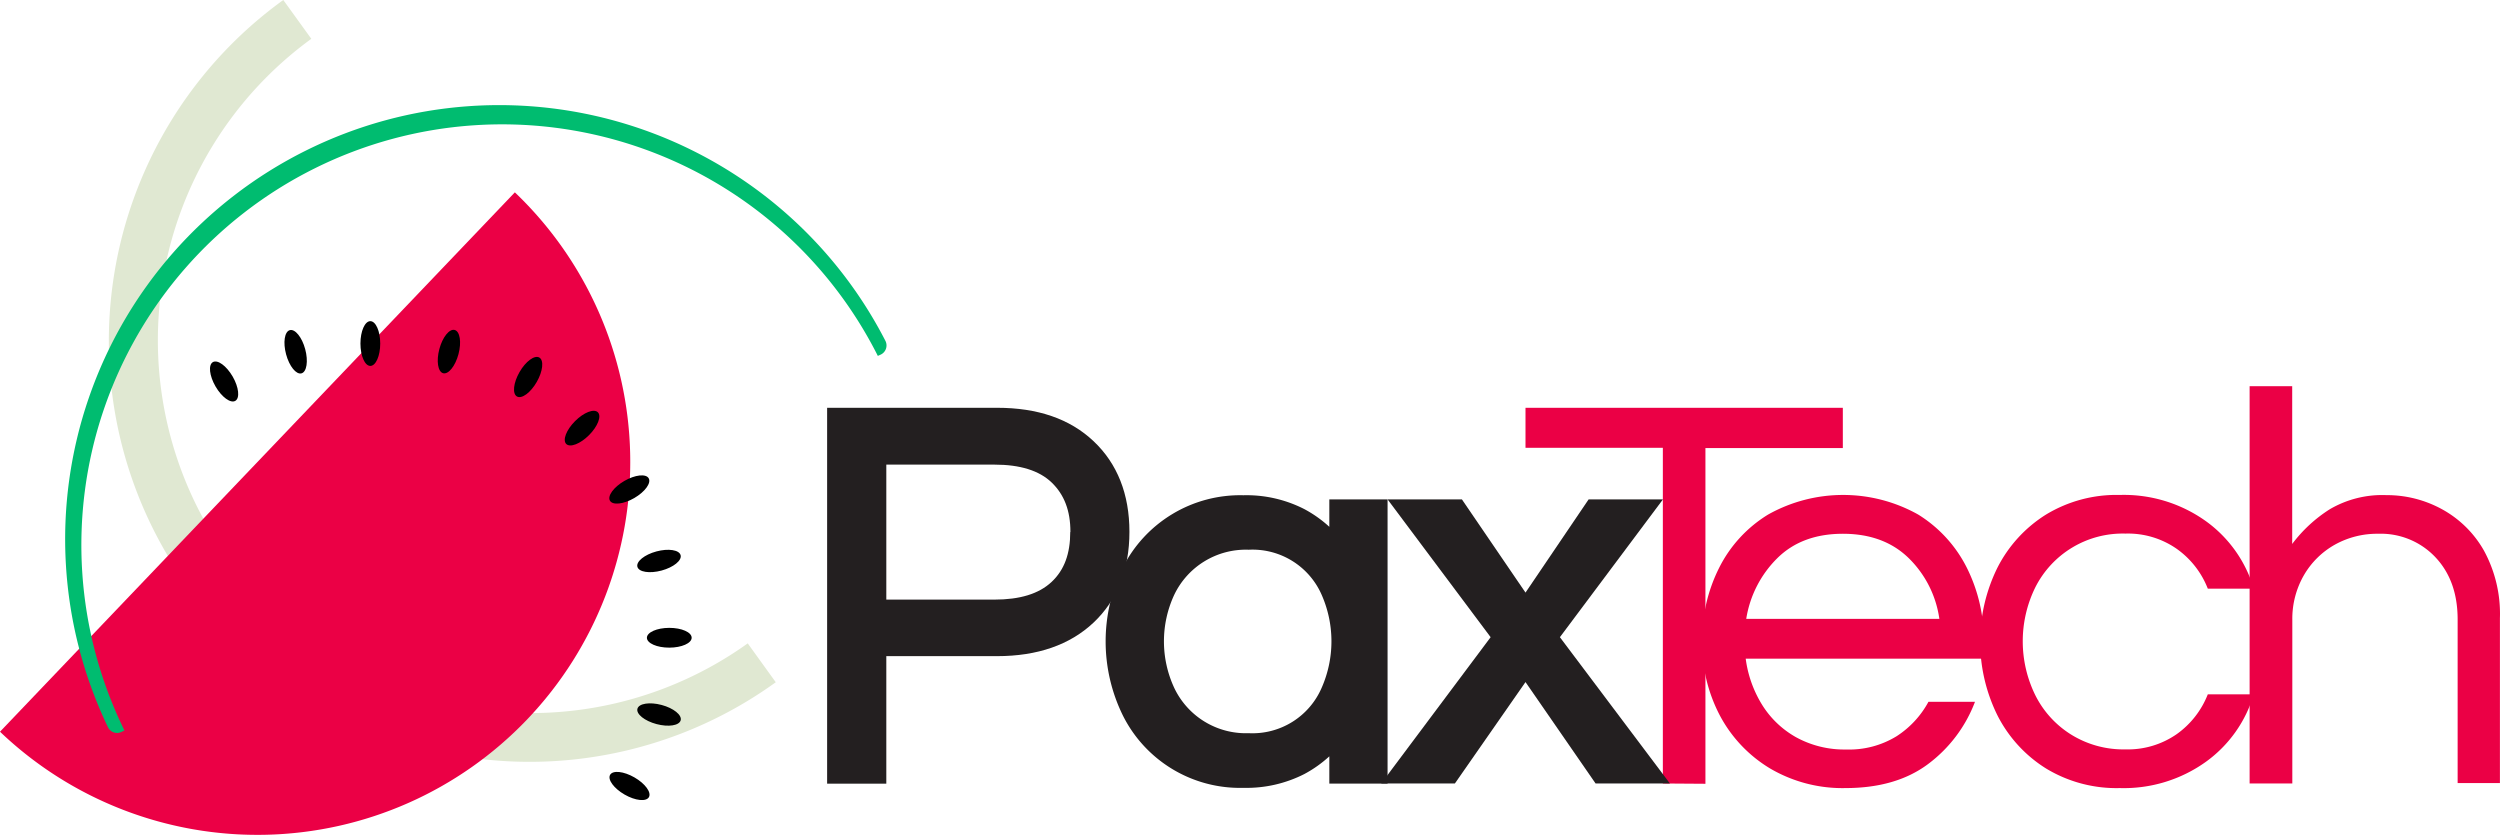 <?xml version="1.0" encoding="UTF-8" standalone="no"?>
<svg
   id="Layer_1"
   data-name="Layer 1"
   viewBox="0 0 424.483 141.753"
   version="1.1"
   sodipodi:docname="PaxTech-Horizontal.svg"
   width="424.483"
   height="141.753"
   inkscape:version="1.3.2 (091e20e, 2023-11-25, custom)"
   xmlns:inkscape="http://www.inkscape.org/namespaces/inkscape"
   xmlns:sodipodi="http://sodipodi.sourceforge.net/DTD/sodipodi-0.dtd"
   xmlns="http://www.w3.org/2000/svg"
   xmlns:svg="http://www.w3.org/2000/svg">
  <sodipodi:namedview
     id="namedview18"
     pagecolor="#ffffff"
     bordercolor="#000000"
     borderopacity="0.25"
     inkscape:showpageshadow="2"
     inkscape:pageopacity="0.0"
     inkscape:pagecheckerboard="0"
     inkscape:deskcolor="#d1d1d1"
     inkscape:zoom="2.5514022"
     inkscape:cx="212.04027"
     inkscape:cy="70.745413"
     inkscape:window-width="3840"
     inkscape:window-height="2054"
     inkscape:window-x="-11"
     inkscape:window-y="-11"
     inkscape:window-maximized="1"
     inkscape:current-layer="Layer_1" />
  <defs
     id="defs1">
    <style
       id="style1">.cls-1{fill:#e0e8d2;}.cls-2{fill:#eb0045;}.cls-3{fill:#00bc70;}.cls-4{fill:#231f20;}</style>
  </defs>
  <path
     class="cls-1"
     d="m 32,99.73 a 71.42,71.42 0 0 0 99.72,16.11 l -4.76,-6.6 A 63.301,63.301 0 0 1 52.86,6.59 L 48.1,0 A 71.43,71.43 0 0 0 32,99.73 Z"
     id="path1" />
  <path
     class="cls-2"
     d="M 87.42,32.66 A 63.303,63.303 0 1 1 0,124.24 Z"
     id="path2" />
  <path
     class="cls-3"
     d="m 149.05,60.43 a 71.43,71.43 0 0 0 -127.92,63.6 l -0.49,0.24 a 1.71,1.71 0 0 1 -2.31,-0.8 73.71,73.71 0 0 1 132,-65.61 1.72,1.72 0 0 1 -0.75,2.33 z"
     id="path3" />
  <ellipse
     cx="-62.327"
     cy="159.218"
     rx="1.68"
     ry="3.8"
     transform="rotate(-60.07)"
     id="ellipse3" />
  <ellipse
     cx="-88.394"
     cy="139.382"
     rx="1.68"
     ry="3.8"
     transform="rotate(-75.07)"
     id="ellipse4" />
  <ellipse
     cx="113.507"
     cy="108.425"
     rx="3.8"
     ry="1.68"
     transform="rotate(-0.07)"
     id="ellipse5" />
  <ellipse
     cx="83.281"
     cy="121.068"
     rx="3.8"
     ry="1.68"
     transform="rotate(-15.07)"
     id="ellipse6" />
  <ellipse
     cx="50.829"
     cy="125.466"
     rx="3.8"
     ry="1.68"
     transform="rotate(-30.07)"
     id="ellipse7" />
  <ellipse
     cx="18.332"
     cy="121.306"
     rx="3.8"
     ry="1.68"
     transform="rotate(-45.07)"
     id="ellipse8" />
  <ellipse
     cx="-10.817"
     cy="109.646"
     rx="3.813"
     ry="1.686"
     transform="rotate(-60.113)"
     id="ellipse9"
     style="stroke-width:1.003" />
  <ellipse
     cx="-38.045"
     cy="89.03"
     rx="3.8"
     ry="1.68"
     transform="rotate(-75.07)"
     id="ellipse10" />
  <ellipse
     cx="62.88"
     cy="58.33"
     rx="1.68"
     ry="3.8"
     id="ellipse11" />
  <ellipse
     cx="32.944"
     cy="70.723"
     rx="1.68"
     ry="3.8"
     transform="rotate(-15.07)"
     id="ellipse12" />
  <ellipse
     cx="0.473"
     cy="75.121"
     rx="1.68"
     ry="3.8"
     transform="rotate(-30.07)"
     id="ellipse13" />
  <path
     class="cls-4"
     d="m 169.29,69.24 h -28.85 v 63.82 h 10.05 v -21.65 h 18.8 c 6.87,0 12.38,-1.92 16.39,-5.7 4.01,-3.78 6.09,-9 6.09,-15.4 0,-6.4 -2.05,-11.59 -6.09,-15.4 -4.04,-3.81 -9.5,-5.67 -16.39,-5.67 z m 12.43,21.1 c 0,3.67 -1,6.44 -3.17,8.47 -2.17,2.03 -5.39,3 -9.71,3 H 150.49 V 78.89 h 18.38 c 4.32,0 7.59,1 9.71,3.05 2.12,2.05 3.17,4.76 3.17,8.37 z"
     id="path13" />
  <path
     class="cls-4"
     d="m 225.71,89.45 a 20.68,20.68 0 0 0 -4.23,-3 21.53,21.53 0 0 0 -10.36,-2.36 22.33,22.33 0 0 0 -20.52,12.35 28.5,28.5 0 0 0 0,24.93 22.22,22.22 0 0 0 20.52,12.4 21.65,21.65 0 0 0 10.36,-2.35 20.71,20.71 0 0 0 4.23,-3 v 4.63 h 9.89 V 84.79 h -9.89 z m -1.3,11.55 a 19.58,19.58 0 0 1 0,15.78 12.79,12.79 0 0 1 -12.38,7.71 13.46,13.46 0 0 1 -12.67,-7.73 18.74,18.74 0 0 1 0,-15.73 13.47,13.47 0 0 1 12.67,-7.69 12.81,12.81 0 0 1 12.38,7.66 z"
     id="path14" />
  <path
     class="cls-2"
     d="m 282.34,133.03 v -57 h -23.32 v -6.79 h 53.88 v 6.84 h -23.33 v 57 z"
     id="path15" />
  <path
     class="cls-2"
     d="m 313.37,133.81 a 24.25,24.25 0 0 1 -12.82,-3.33 23.1,23.1 0 0 1 -8.53,-9 26.23,26.23 0 0 1 -3,-12.53 27.13,27.13 0 0 1 2.9,-12.58 22.29,22.29 0 0 1 8.29,-9 26.05,26.05 0 0 1 25.49,0 22.45,22.45 0 0 1 8.24,9 27.25,27.25 0 0 1 2.89,12.58 v 2.89 h -40.42 a 19.69,19.69 0 0 0 2.74,7.76 16,16 0 0 0 5.83,5.59 17,17 0 0 0 8.49,2.07 15.35,15.35 0 0 0 8.57,-2.26 16,16 0 0 0 5.4,-5.84 h 7.9 a 23.62,23.62 0 0 1 -7.95,10.56 q -5.44,4.08 -14.02,4.09 z M 296.5,105.08 h 32.79 a 17.91,17.91 0 0 0 -5.2,-10.31 q -4.24,-4.14 -11.18,-4.14 -6.94,0 -11.13,4.14 a 18.53,18.53 0 0 0 -5.28,10.31 z"
     id="path16" />
  <path
     class="cls-2"
     d="m 359.93,133.81 a 23.05,23.05 0 0 1 -12.53,-3.33 22.75,22.75 0 0 1 -8.24,-9 28.28,28.28 0 0 1 0,-25.11 22.81,22.81 0 0 1 8.24,-9 23.05,23.05 0 0 1 12.53,-3.33 23.93,23.93 0 0 1 14.6,4.44 21.67,21.67 0 0 1 8.14,11.47 h -7.8 a 14.91,14.91 0 0 0 -5.26,-6.75 14.48,14.48 0 0 0 -8.72,-2.6 16.61,16.61 0 0 0 -15.32,9.15 20.74,20.74 0 0 0 0,18.27 16.6,16.6 0 0 0 6.07,6.69 16.82,16.82 0 0 0 9.25,2.53 14.54,14.54 0 0 0 8.72,-2.6 15,15 0 0 0 5.26,-6.75 h 7.8 a 21.67,21.67 0 0 1 -8.14,11.47 23.93,23.93 0 0 1 -14.6,4.45 z"
     id="path17" />
  <path
     class="cls-2"
     d="M 381.97,133.03 V 65.57 h 7.23 v 26.79 a 24.16,24.16 0 0 1 6.36,-5.88 17.6,17.6 0 0 1 9.63,-2.41 19.44,19.44 0 0 1 9.4,2.37 18.25,18.25 0 0 1 7.14,7 22.43,22.43 0 0 1 2.74,11.52 v 28 h -7.18 v -27.78 q 0,-6.56 -3.76,-10.55 a 12.73,12.73 0 0 0 -9.73,-4 14.73,14.73 0 0 0 -7.32,1.83 14,14 0 0 0 -5.26,5.15 14.82,14.82 0 0 0 -2,7.67 v 27.75 z"
     id="path18" />
  <polygon
     class="cls-4"
     points="467.73,327.38 456.93,311.55 444.31,311.55 461.81,334.95 443.23,359.79 455.74,359.79 467.73,342.57 479.63,359.79 492.25,359.79 473.57,334.95 491.07,311.55 478.45,311.55 "
     id="polygon18"
     transform="translate(-208.71,-226.76)" />
</svg>
